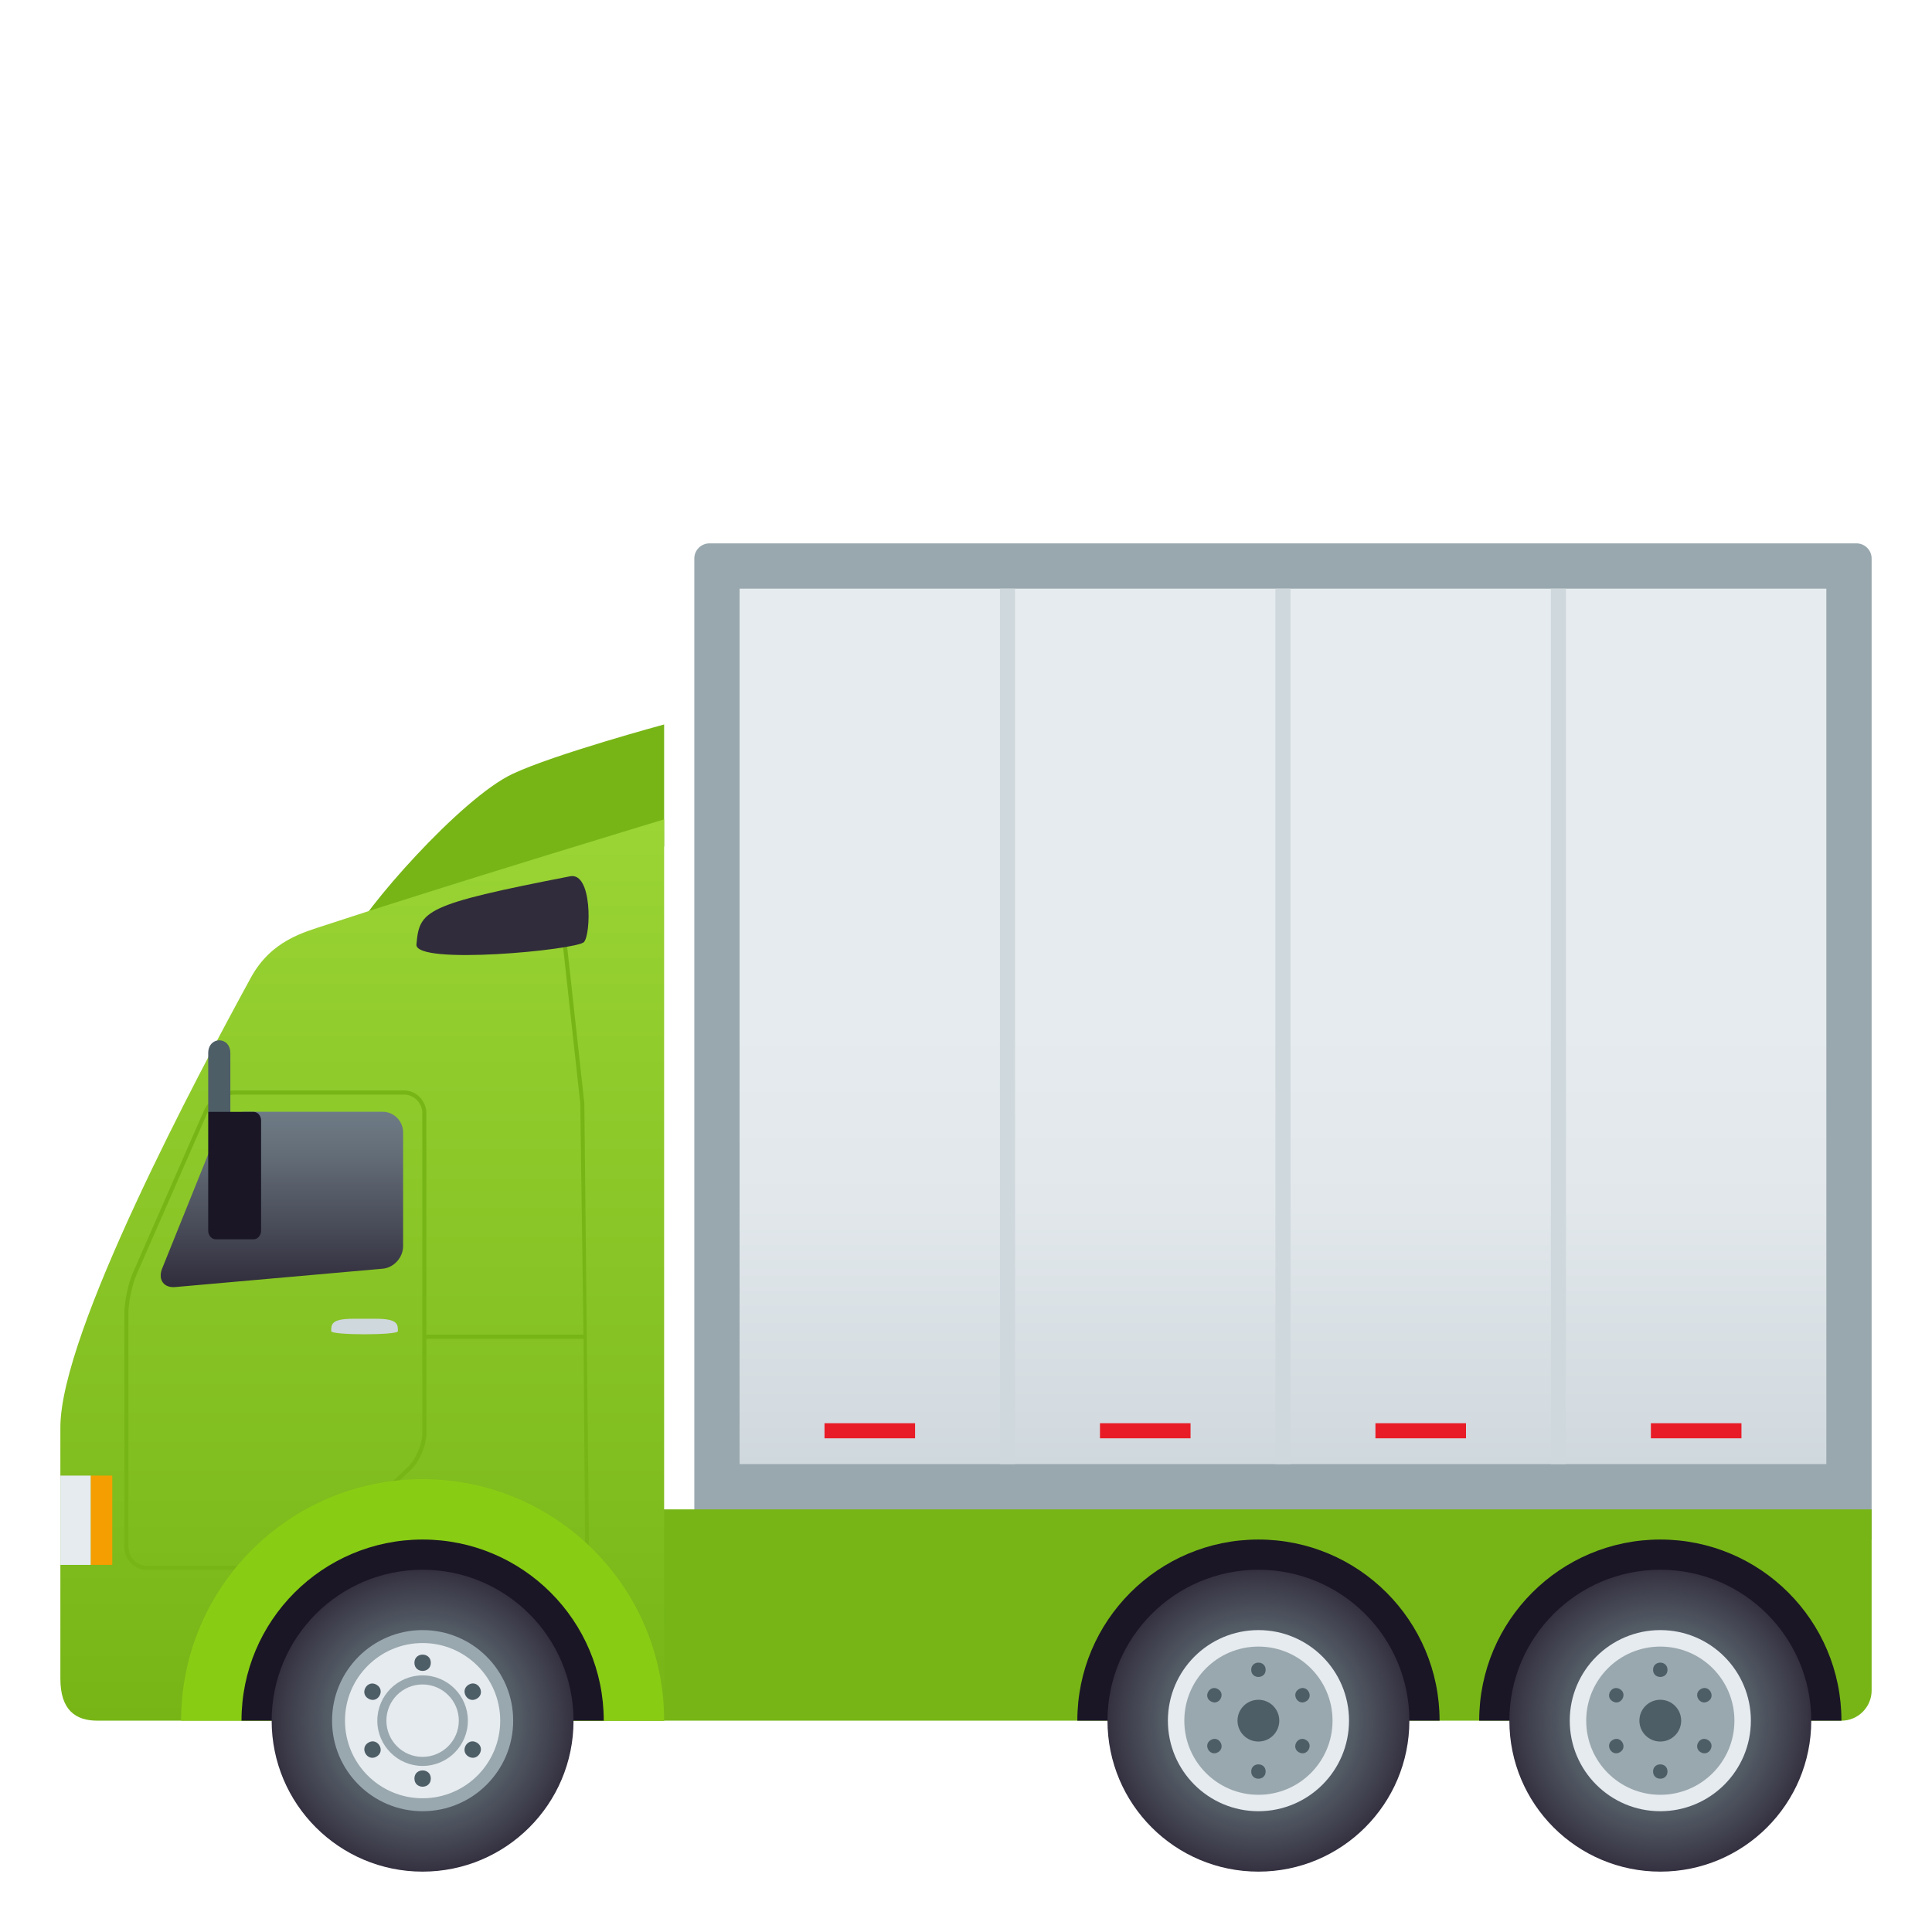 <?xml version="1.0" encoding="utf-8"?>
<!-- Generator: Adobe Illustrator 15.0.0, SVG Export Plug-In . SVG Version: 6.00 Build 0)  -->
<!DOCTYPE svg PUBLIC "-//W3C//DTD SVG 1.1//EN" "http://www.w3.org/Graphics/SVG/1.1/DTD/svg11.dtd">
<svg version="1.1" id="Layer_1" xmlns:x="http://ns.adobe.com/Extensibility/1.0/" xmlns:i="http://ns.adobe.com/AdobeIllustrator/10.0/" xmlns:graph="http://ns.adobe.com/Graphs/1.0/"
	 xmlns="http://www.w3.org/2000/svg" xmlns:xlink="http://www.w3.org/1999/xlink" xmlns:a="http://ns.adobe.com/AdobeSVGViewerExtensions/3.0/"
	 x="0px" y="0px" width="64px" height="64px" viewBox="0 0 64 64" enable-background="new 0 0 64 64" xml:space="preserve">
<path fill="#99A8AE" d="M62,18.5c0-0.275-0.225-0.5-0.5-0.5h-38c-0.275,0-0.5,0.225-0.5,0.5V51h39V18.5z"/>
<linearGradient id="SVGID_1_" gradientUnits="userSpaceOnUse" x1="42.5" y1="48.5" x2="42.5" y2="19.5">
	<stop  offset="0" style="stop-color:#CFD8DD"/>
	<stop  offset="0.049" style="stop-color:#D3DBE0"/>
	<stop  offset="0.294" style="stop-color:#E1E7EB"/>
	<stop  offset="0.503" style="stop-color:#E6EBEF"/>
	<a:midPointStop  offset="0" style="stop-color:#CFD8DD"/>
	<a:midPointStop  offset="0.328" style="stop-color:#CFD8DD"/>
	<a:midPointStop  offset="0.503" style="stop-color:#E6EBEF"/>
</linearGradient>
<rect x="24.5" y="19.5" fill="url(#SVGID_1_)" width="36" height="29"/>
<rect x="51.375" y="19.5" fill="#CFD8DD" width="0.5" height="29"/>
<rect x="42.25" y="19.5" fill="#CFD8DD" width="0.5" height="29"/>
<rect x="33.125" y="19.5" fill="#CFD8DD" width="0.5" height="29"/>
<rect x="27.313" y="47.146" fill="#E81C27" width="3" height="0.5"/>
<rect x="36.438" y="47.146" fill="#E81C27" width="3" height="0.5"/>
<rect x="45.563" y="47.146" fill="#E81C27" width="3" height="0.5"/>
<rect x="54.688" y="47.146" fill="#E81C27" width="3" height="0.5"/>
<path fill="#77B516" d="M16.599,50v7H61c0.55,0,1-0.45,1-1v-6H16.599z"/>
<path fill="#77B516" d="M11.537,31.233c0.456-1.065,3.723-4.785,5.437-5.594C18.367,24.982,22,23.999,22,23.999v4.041
	C22,28.04,11.021,32.438,11.537,31.233z"/>
<linearGradient id="SVGID_2_" gradientUnits="userSpaceOnUse" x1="12" y1="56.999" x2="12" y2="27.142">
	<stop  offset="0" style="stop-color:#77B516"/>
	<stop  offset="0.975" style="stop-color:#99D334"/>
	<stop  offset="1" style="stop-color:#9AD435"/>
	<a:midPointStop  offset="0" style="stop-color:#77B516"/>
	<a:midPointStop  offset="0.527" style="stop-color:#77B516"/>
	<a:midPointStop  offset="1" style="stop-color:#9AD435"/>
</linearGradient>
<path fill="url(#SVGID_2_)" d="M3.218,56.999H22V27.142c0,0-7.306,2.21-11.211,3.502c-0.717,0.237-1.803,0.505-2.479,1.742
	C6.558,35.594,2,44.141,2,47.282c0,2.771,0,6.385,0,8.33C2,56.645,2.502,56.999,3.218,56.999z"/>
<linearGradient id="SVGID_3_" gradientUnits="userSpaceOnUse" x1="9.339" y1="42.638" x2="9.339" y2="36.829">
	<stop  offset="0" style="stop-color:#302C3B"/>
	<stop  offset="0.293" style="stop-color:#454754"/>
	<stop  offset="0.756" style="stop-color:#636D78"/>
	<stop  offset="1" style="stop-color:#6E7B85"/>
	<a:midPointStop  offset="0" style="stop-color:#302C3B"/>
	<a:midPointStop  offset="0.436" style="stop-color:#302C3B"/>
	<a:midPointStop  offset="1" style="stop-color:#6E7B85"/>
</linearGradient>
<path fill="url(#SVGID_3_)" d="M8.104,36.829c-0.372,0-0.777,0.291-0.901,0.648L5.36,42.05c-0.124,0.356,0.077,0.62,0.447,0.585
	l6.874-0.608c0.37-0.035,0.673-0.373,0.673-0.751v-3.76c0-0.378-0.305-0.687-0.676-0.687H8.104z"/>
<path fill="#77B516" d="M19.393,52.854l0.135-0.001l-0.171-16.314l-0.677-6.154l-0.134,0.016l0.676,6.146l0.106,7.665h-5.204v-7.333
	c0-0.417-0.334-0.757-0.743-0.757H7.77c-0.397,0-0.852,0.3-1.014,0.668l-2.356,5.376c-0.155,0.354-0.281,0.957-0.281,1.344v7.737
	c0,0.418,0.334,0.758,0.743,0.758h4.53c0.388,0,0.934-0.219,1.218-0.486l2.997-2.824c0.285-0.269,0.518-0.809,0.518-1.204v-3.14
	h5.206L19.393,52.854z M13.989,47.489c0,0.355-0.218,0.861-0.475,1.104l-2.997,2.824c-0.258,0.243-0.774,0.449-1.126,0.449h-4.53
	c-0.335,0-0.607-0.278-0.607-0.62v-7.737c0-0.371,0.12-0.947,0.27-1.287l2.355-5.376c0.14-0.318,0.547-0.586,0.891-0.586h5.611
	c0.335,0,0.608,0.276,0.608,0.618V47.489z"/>
<path fill="#302C3B" d="M13.795,31.285c-0.063,0.7,5.314,0.184,5.55-0.079c0.237-0.265,0.276-2.32-0.459-2.178
	C14.051,29.969,13.896,30.158,13.795,31.285z"/>
<rect x="3.004" y="48.881" fill="#F59E01" width="0.715" height="2.958"/>
<rect x="2" y="48.881" fill="#E6EBEF" width="1.004" height="2.958"/>
<path fill="#CFD8DD" d="M13.181,44.097c0-0.227,0-0.411-0.724-0.411h-0.759c-0.726,0-0.726,0.185-0.726,0.411
	C10.973,44.234,13.181,44.234,13.181,44.097z"/>
<path fill="#89CC14" d="M14,48.999c-4.418,0-8,3.581-8,8h16C22,52.58,18.418,48.999,14,48.999z"/>
<path fill="#1A1626" d="M14,50.999c-3.313,0-6,2.686-6,6h12C20,53.685,17.313,50.999,14,50.999z"/>
<radialGradient id="SVGID_4_" cx="14" cy="57" r="5" gradientUnits="userSpaceOnUse">
	<stop  offset="0.491" style="stop-color:#5B666E"/>
	<stop  offset="0.644" style="stop-color:#525A64"/>
	<stop  offset="0.918" style="stop-color:#3C3B49"/>
	<stop  offset="1" style="stop-color:#343040"/>
	<a:midPointStop  offset="0.491" style="stop-color:#5B666E"/>
	<a:midPointStop  offset="0.577" style="stop-color:#5B666E"/>
	<a:midPointStop  offset="1" style="stop-color:#343040"/>
</radialGradient>
<circle fill="url(#SVGID_4_)" cx="13.999" cy="57" r="5"/>
<path fill="#99A8AE" d="M17,57c-0.002,1.656-1.344,2.998-3.001,2.999C12.342,59.999,11,58.656,11,57
	c0-1.657,1.343-3.001,2.999-3.001C15.657,53.999,17,55.343,17,57z"/>
<circle fill="#E6EBEF" cx="13.999" cy="56.999" r="2.571"/>
<path fill="#4E5E67" d="M14.271,55.082c0,0.359-0.543,0.359-0.543,0C13.728,54.721,14.271,54.721,14.271,55.082z"/>
<path fill="#4E5E67" d="M14.271,58.915c0,0.363-0.543,0.363-0.543,0C13.728,58.558,14.271,58.558,14.271,58.915z"/>
<path fill="#4E5E67" d="M15.795,56.271c-0.312,0.182-0.579-0.284-0.268-0.465C15.835,55.628,16.104,56.094,15.795,56.271z"/>
<path fill="#4E5E67" d="M12.473,58.19c-0.308,0.178-0.577-0.287-0.268-0.465C12.515,57.546,12.784,58.011,12.473,58.19z"/>
<path fill="#4E5E67" d="M15.523,58.19c-0.307-0.18-0.04-0.645,0.271-0.465C16.104,57.903,15.834,58.368,15.523,58.19z"/>
<path fill="#4E5E67" d="M12.205,56.271c-0.311-0.178-0.04-0.642,0.268-0.463C12.783,55.987,12.515,56.452,12.205,56.271z"/>
<circle fill="#99A8AE" cx="13.999" cy="56.999" r="1.5"/>
<path fill="#E6EBEF" d="M15.199,56.999c0,0.663-0.541,1.2-1.203,1.2c-0.661,0-1.196-0.537-1.196-1.2s0.535-1.199,1.196-1.199
	C14.658,55.8,15.199,56.336,15.199,56.999z"/>
<path fill="#1A1626" d="M55,50.999c-3.313,0-6,2.686-6,6h12C61,53.685,58.313,50.999,55,50.999z"/>
<radialGradient id="SVGID_5_" cx="55" cy="57" r="5" gradientUnits="userSpaceOnUse">
	<stop  offset="0.491" style="stop-color:#5B666E"/>
	<stop  offset="0.644" style="stop-color:#525A64"/>
	<stop  offset="0.918" style="stop-color:#3C3B49"/>
	<stop  offset="1" style="stop-color:#343040"/>
	<a:midPointStop  offset="0.491" style="stop-color:#5B666E"/>
	<a:midPointStop  offset="0.577" style="stop-color:#5B666E"/>
	<a:midPointStop  offset="1" style="stop-color:#343040"/>
</radialGradient>
<circle fill="url(#SVGID_5_)" cx="55" cy="57" r="5"/>
<path fill="#E6EBEF" d="M58,57c-0.001,1.657-1.344,2.998-3,2.999c-1.657,0-3-1.342-3-2.999c0-1.658,1.344-3.001,3-3.001
	C56.657,53.999,58,55.342,58,57z"/>
<circle fill="#99A8AE" cx="55" cy="57" r="2.455"/>
<path fill="#4E5E67" d="M55.238,55.315c0,0.315-0.478,0.315-0.478,0C54.761,54.997,55.238,54.997,55.238,55.315z"/>
<path fill="#4E5E67" d="M55.238,58.683c0,0.319-0.478,0.319-0.478,0C54.761,58.368,55.238,58.368,55.238,58.683z"/>
<path fill="#4E5E67" d="M56.578,56.36c-0.274,0.159-0.51-0.251-0.236-0.408C56.613,55.794,56.85,56.204,56.578,56.36z"/>
<path fill="#4E5E67" d="M53.659,58.046c-0.271,0.157-0.508-0.252-0.236-0.408C53.695,57.479,53.933,57.889,53.659,58.046z"/>
<path fill="#4E5E67" d="M56.339,58.046c-0.27-0.157-0.035-0.566,0.237-0.408C56.849,57.794,56.611,58.203,56.339,58.046z"/>
<path fill="#4E5E67" d="M53.423,56.36c-0.272-0.156-0.035-0.564,0.236-0.407C53.932,56.109,53.695,56.519,53.423,56.36z"/>
<circle fill="#4E5E67" cx="54.999" cy="56.999" r="0.692"/>
<path fill="#1A1626" d="M41.688,50.999c-3.313,0-6,2.686-6,6h12C47.688,53.685,45.001,50.999,41.688,50.999z"/>
<radialGradient id="SVGID_6_" cx="41.688" cy="57" r="5" gradientUnits="userSpaceOnUse">
	<stop  offset="0.491" style="stop-color:#5B666E"/>
	<stop  offset="0.644" style="stop-color:#525A64"/>
	<stop  offset="0.918" style="stop-color:#3C3B49"/>
	<stop  offset="1" style="stop-color:#343040"/>
	<a:midPointStop  offset="0.491" style="stop-color:#5B666E"/>
	<a:midPointStop  offset="0.577" style="stop-color:#5B666E"/>
	<a:midPointStop  offset="1" style="stop-color:#343040"/>
</radialGradient>
<circle fill="url(#SVGID_6_)" cx="41.687" cy="57" r="5"/>
<path fill="#E6EBEF" d="M44.688,57c-0.002,1.657-1.344,2.998-3.001,2.999c-1.657,0-2.999-1.342-2.999-2.999
	c0-1.658,1.344-3.001,2.999-3.001C43.345,53.999,44.688,55.342,44.688,57z"/>
<circle fill="#99A8AE" cx="41.687" cy="57" r="2.455"/>
<path fill="#4E5E67" d="M41.926,55.315c0,0.315-0.478,0.315-0.478,0C41.448,54.997,41.926,54.997,41.926,55.315z"/>
<path fill="#4E5E67" d="M41.926,58.683c0,0.319-0.478,0.319-0.478,0C41.448,58.368,41.926,58.368,41.926,58.683z"/>
<path fill="#4E5E67" d="M43.265,56.36c-0.273,0.159-0.509-0.251-0.235-0.408C43.3,55.794,43.536,56.204,43.265,56.36z"/>
<path fill="#4E5E67" d="M40.346,58.046c-0.271,0.157-0.507-0.252-0.235-0.408C40.383,57.479,40.619,57.889,40.346,58.046z"/>
<path fill="#4E5E67" d="M43.026,58.046c-0.271-0.157-0.035-0.566,0.237-0.408C43.535,57.794,43.299,58.203,43.026,58.046z"/>
<path fill="#4E5E67" d="M40.11,56.36c-0.272-0.156-0.035-0.564,0.235-0.407C40.618,56.109,40.383,56.519,40.11,56.36z"/>
<circle fill="#4E5E67" cx="41.686" cy="56.999" r="0.692"/>
<path fill="#4E5E67" d="M6.897,34.89c0,0.945,0,1.94,0,1.94l0.734,0.459c0,0,0-1.57,0-2.399C7.632,34.317,6.897,34.319,6.897,34.89z
	"/>
<path fill="#1A1626" d="M6.897,40.768c0,0.157,0.112,0.286,0.25,0.286h1.252c0.137,0,0.25-0.129,0.25-0.286v-3.651
	c0-0.156-0.113-0.286-0.25-0.286H6.897V40.768z"/>
</svg>
